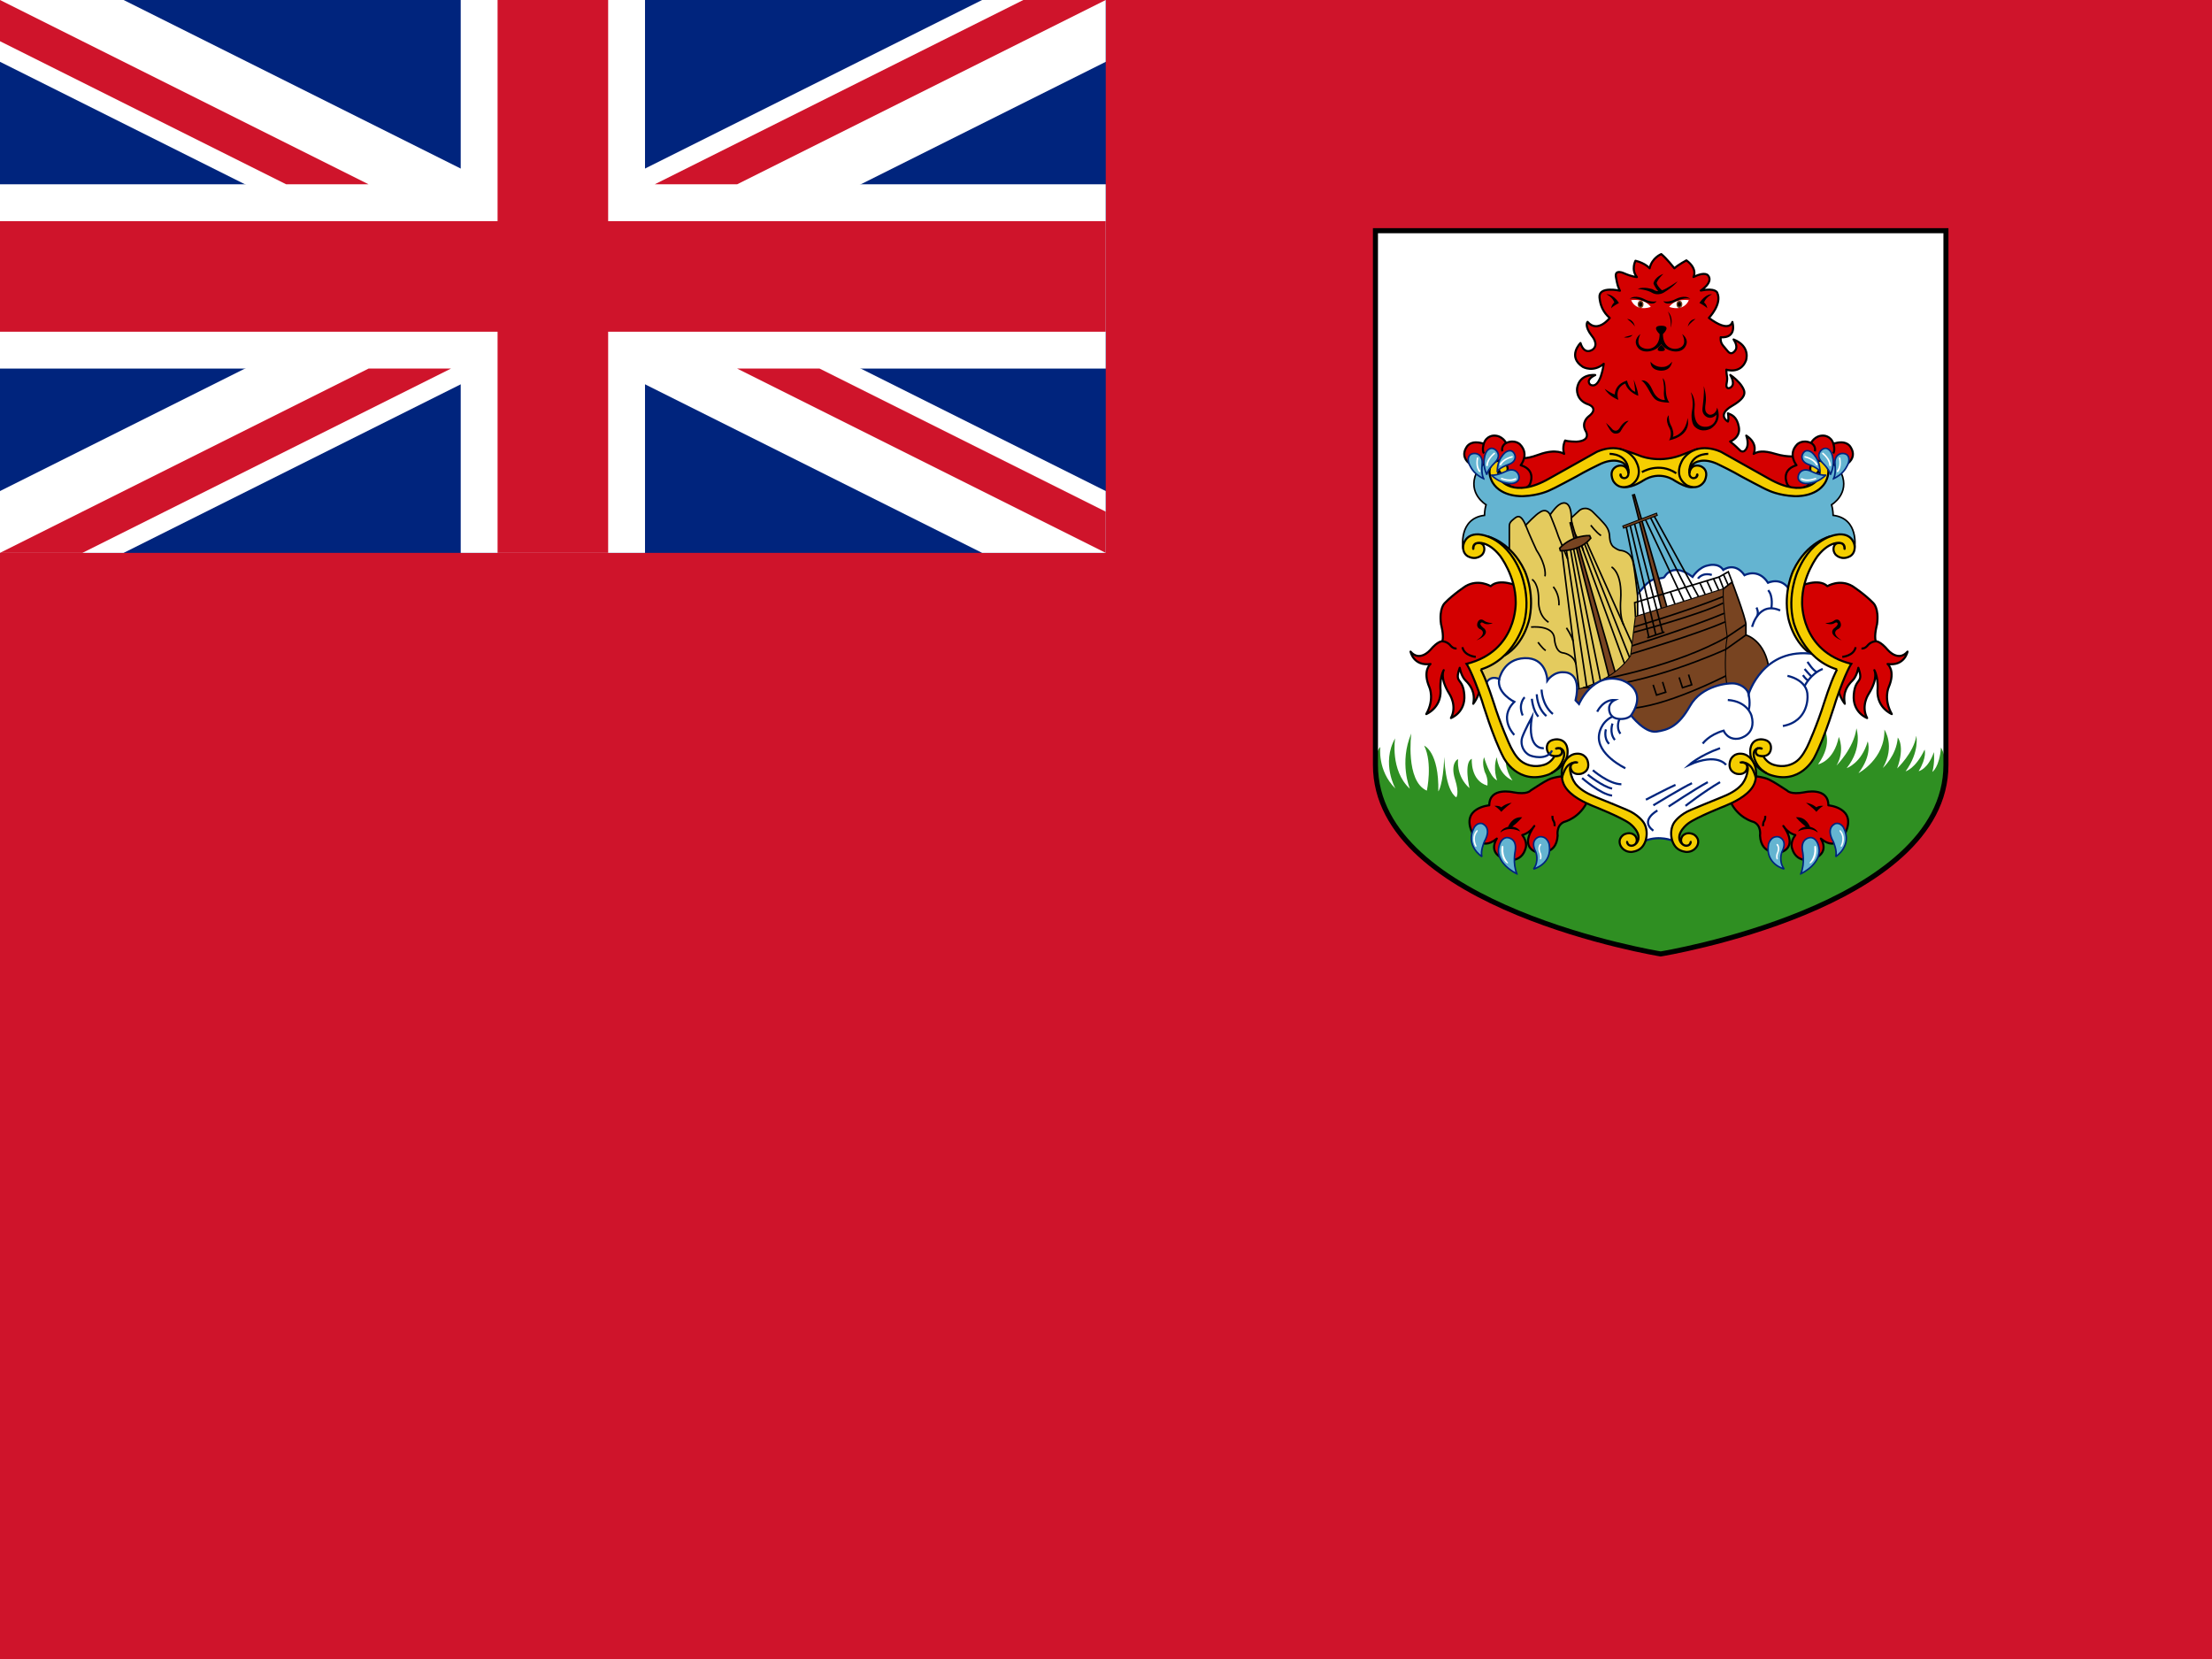 <?xml version="1.0" encoding="UTF-8" standalone="no"?>
<svg id="svg1" xmlns:rdf="http://www.w3.org/1999/02/22-rdf-syntax-ns#" xmlns="http://www.w3.org/2000/svg" enable-background="new 0 0 1000 500" xml:space="preserve" viewBox="0 0 640 480" height="480" width="640" version="1.1" y="0px" x="0px" xmlns:cc="http://creativecommons.org/ns#" xmlns:dc="http://purl.org/dc/elements/1.1/"><rect id="rect2414" height="480" width="640" y="0" x="0" fill="#cf142b"/><rect id="rect124" height="159.96" width="319.93" y="0" x="0" fill="#00247d"/><g id="g584" transform="scale(5.332)"><path id="path146" fill="#fff" d="m0 0v3.354l53.292 26.646h6.708v-3.354l-53.292-26.646h-6.708zm60 0v3.354l-53.292 26.646h-6.708v-3.354l53.292-26.646h6.708z"/><path id="path136" fill="#fff" d="m25 0v30h10v-30h-10zm-25 10v10h60v-10h-60z"/><path id="path141" fill="#cf142b" d="m0 12v6h60v-6h-60zm27-12v30h6v-30h-6z"/><path id="path150" fill="#cf142b" d="m0 30 20-10h4.472l-20 10h-4.472zm0-30 20 10h-4.472l-15.528-7.764v-2.236zm35.528 10 20-10h4.472l-20 10h-4.472zm24.472 20-20-10h4.472l15.528 7.764v2.236z"/></g><path id="path11" fill="#fff" d="m562.75 66.748v154.56c0 41.284-82.53 54.698-82.53 54.698s-82.53-13.414-82.53-54.698v-154.56h165.06z"/><path id="path13" fill="#2f8f22" d="m562.75 221.31c0 41.284-82.53 54.698-82.53 54.698s-82.53-13.414-82.53-54.698c0 0 0-3.325 1.68-5.215 0 0-0.91 6.867 4.366 12.06 0 0-4.138-7.327-0.091-14.527 0 0-1.501 9.264 4.275 14.584 0 0-3.183-7.567 0.409-16.006 0 0-1.774 13.804 4.502 16.556 0 0 1.728-7.934-0.773-13.025 0 0 4.321 1.742 4.093 13.254 0 0 1.364-1.697 1.728-9.998 0 0 0.182 9.493 3.456 11.695 0 0 1.001-0.963-0.364-5.274s0.591-5.824 0.91-5.733c0 0-0.718 4.769 3.28 8.347 0 0-1.733-7.476 0.677-8.484 0 0-0.5 6.329 4.502 7.751 0 0 0.364-1.834-0.728-3.898 0 0-0.955-2.447-0.228-4.32 0 0 1.592 5.741 3.775 6.705 0 0-1.319-3.365-0.091-6.705 0 0 0.273 4.778 4.548 6.75 0 0-2.816-3.699-1.704-7.766l27.489 1.345 14.235 0.679 42.704-3.018 7.367-6.329s2.91 4.036-1.683 10.411c0 0 4.548-0.826 6.003-7.934 0 0 1.864 3.944-0.682 8.301 0 0 5.048-5.045 5.775-10.778 0 0 1.956 5.549-2.82 11.511 0 0 4.275-1.422 6.094-7.751 0 0 1.456 3.812-2.683 9.198 0 0 7.731-4.107 7.504-12.592 0 0 3.229 4.678-0.455 11.098 0 0 3.956-3.531 4.321-8.805 0 0 2.183 2.385-0.182 8.943 0 0 4.821-4.54 5.548-9.448 0 0 1.046 4.54-3.093 10.273 0 0 2.82-0.688 5.503-6.283 0 0 0.728 2.202-1.728 6.237 0 0 2.638-0.458 4.411-5.503 0 0 0.318 3.027-0.455 5.733 0 0 2.047-1.33 2.502-7.063 0 0 1.143 1.88 1.163 4.219 0.018 2.34-0.001 0.804-0.001 0.804z"/><g stroke="#000"><path id="path15" stroke-linejoin="round" d="m520.25 131.96s-2.868 0.488-6.551-0.635c-3.683-1.122-5.173-0.666-6.316 0 0 0 1.495-2.96-2.143-5.297 0 0 1.183 2.988-0.455 4.384 0 0-0.728 0.685-1.592-0.347 0 0-1.273-1.307-2.615-2.316 0 0 3.093-1.077 2.524-4.219-0.569-3.142-2.251-3.554-3.161-3.944 0 0 0.318 1.422 0 2.385 0 0-3.365-1.88 1.205-4.54 4.57-2.66 3.729-4.219 2.91-5.572-0.818-1.353-2.569-2.843-3.434-3.371 0 0 0.91 1.422 0.75 2.637-0.159 1.215-2.229 1.995-1.819-0.137 0.41-2.133-0.023-1.766-0.069-4.036 0 0 4.07 1.376 5.662-2.591 0 0 1.569-4.104-3.57-6.146 0 0 1.25 1.674 0.637 2.935 0 0-1.091 2.064-2.388 0.39s-2.115-1.995-1.978-3.967c0 0 4.662 0.642 3.388-4.426 0 0-0.75 3.371-6.799-1.169 0 0 3.934-4.036 2.41-7.292 0 0-0.477-1.491-4.753-0.619 0 0 3.707-2.339 2.137-4.334 0 0-0.796-1.33-4.252 0.412 0 0 1.342-2.316-2.047-4.816 0 0-2.274 1.193-3.479 2.293 0 0-2.319-2.935-3.797-4.104 0 0-2.683 1.032-3.365 4.104 0 0-1.25-1.491-4.093-2.178 0 0-1.364 2.523 0.409 4.723 0 0-1.319-0.046-3.729-1.101 0 0-2.751-1.307-2.342 1.055 0.409 2.362 0.614 2.889 1.16 3.99 0 0-6.174-1.434-5.912 1.903 0.182 2.316 1.046 4.311 2.956 5.985 0 0-3.456 4.518-6.413 1.123 0 0-1.023 1.101 1.183 3.99 0 0 2.206 2.431 0.387 3.967 0 0-2.433 1.949-3.615-1.834 0 0-3.934 3.921 0.705 6.925 0 0 2.979 1.697 6.026-0.918 0 0-0.932 7.521-3.843 6.077 0 0-1.751-1.284 1.387-2.821 0 0-4.525-0.573-5.253 3.807 0 0-0.558 3.485 3.388 4.747 0 0 3.047 1.101-0.114 3.463 0 0-2.229 1.697-0.773 4.219 0 0 1.751 2.775-2.683 3.05 0 0-2.41-0.023-3.275-0.344 0 0-0.972 1.808-0.293 3.874 0 0-2.208-1.645-7.234 0.175-5.025 1.821-4.639 0.537-5.048 1.088-0.41 0.55-1.387 2.407-1.387 2.407s2.638 3.21 2.683 3.142c0.045-0.069-0.5 3.669-0.5 3.669l1.296 0.619 10.346-4.609 10.506-5.475 8.446 0.518 5.356 1.275 7.036 0.512 5.039-2.688h7.299l8.028 4 9.162 5.467 4.775 0.837 3.679-0.196v-7.421l-1.79-2.685z" stroke-width=".607" fill="#d40000"/><path id="path17" stroke-linejoin="round" d="m436.92 140.64s4.002 2.041 5.673-0.436c0 0 2.183-4.162-2.61-5.607 0 0 2.61-3.13-0.188-6.019 0 0-1.466-1.548-4.025-0.412 0 0-1.058-2.202-3.548-2.133 0 0-2.183-0.034-2.933 2.373 0 0-3.002-1.238-4.673 0.55 0 0-2.763 3.096 1.091 5.538l2.774 0.253 2.729-1.261 3.047 0.872c0.002-0.001-0.783 3.084 2.662 6.283z" stroke-width=".607" fill="#d40000"/><path id="path19" d="m526.25 133.32c4.821-0.454 6.524 3.615 6.524 3.615 2.527 5.929-2.84 9.094-2.84 9.094 0.41 1.33 0.455 3.072 0.455 3.072 7.549 0.918 6.229 9.402 6.229 9.402l-2.5-2.064c-4.366-1.697-8.868 2.018-12.097 8.255-3.229 6.237-1.683 9.173-1.137 16.556 0.546 7.383 12.552 11.787 12.552 11.787s-5.685 14.63-9.368 24.032c-3.683 9.402-11.37 5.503-13.598 3.523-2.229-1.98-2.785-0.88-3.911 0-1.126 0.88 5.048 5.695-6.185 10.235-11.233 4.54-13.189 8.026-15.053 9.173-1.864 1.147-9.641 0.367-10.414-0.596-0.773-0.963-0.318-0.963-3.229-2.752-2.91-1.788-7.822-3.348-13.189-5.962-5.367-2.614-5.23-5.962-5.184-6.65 0.045-0.688 1.864-6.283-4.421-1.834-6.285 4.448-11.633-2.118-11.633-2.118-1.228-1.614-6.458-15.63-6.458-15.63-1.409-5.228-4.184-11.328-4.184-11.328 0.137-0.046-0.273 0.642 4.366-2.018s6.716-7.086 8.322-11.465c1.606-4.38 0.045-11.878-0.546-13.392-0.591-1.513-4.048-8.452-8.327-9.906-4.28-1.454-7.15 2.156-7.15 2.156s-1.321-8.484 6.229-9.402c0 0 0.045-1.742 0.455-3.072 0 0-5.367-3.164-2.84-9.094 0 0 1.702-4.069 6.524-3.615l-1.167 2.206s-1.214 12.108 16.509 3.99c17.723-8.118 17.19-9.631 27.286-4.54l7.367-0.137s10.642-4.923 14.052-2.805c3.411 2.118 15.69 8.997 15.69 8.997s11.87 4.451 14.189-3.759l-1.319-3.95z" stroke-width=".455" fill="#64b4d1"/></g><path id="path21" d="m472.93 185.81s-0.616-3.716-1.264-6.123c0 0-1.315-3.777 0.929-6.428l2.783-3.202s1.729-2.326 3.87-2.642c0 0 2.141-0.064 2.345-0.499 0.204-0.436 2.547-4.29 8.118 0 0 0 1.774-2.843 4.502-3.325 0 0 2.948-0.894 4.373 1.307 0 0 3.312-2.512 6.155 1.531 0 0 3.934-2.212 6.799 2.187 0 0 3.889-1.896 6.276 2.146s1.91 5.694 1.91 5.694l1.772 6.421 6.278 7.751-14.598 5.503h-6.548l-13.098 3.508-23.261 1.788-6.481-7.636 9.14-7.98z" stroke="#00247d" stroke-miterlimit="10" stroke-width=".606" fill="#fff"/><g stroke="#000"><path id="path23" stroke-linejoin="round" d="m453.27 224.47s-3.479 0.207-5.253 1.101c-1.774 0.894-3.138 1.858-5.184 3.164 0 0-0.955 1.272-4.98 0.499 0 0-6.958-1.668-6.958 3.767 0 0-8.322 0.688-4.912 7.98 0 0 2.319 5.71 7.094 1.651 0 0-3.07 4.402 2.865 6.123 0 0 4.229 1.032 5.457-3.302 0 0 0.683-1.72-0.955-3.853 0 0 2.047-0.412 3.479-2.614 0 0-4.366 5.518 0.41 7.505 0 0 6.001 1.506 6.343-4.754 0 0-0.49-2.889 1.836-3.921 0 0 4.782-1.101 6.965-6.432 0.001 0.001-6.875-3.662-6.207-6.913z" stroke-width=".607" fill="#d40000"/><path id="path25" stroke-linejoin="round" d="m439.22 169.6s-5.367-2.472-7.913 0c0 0-3.548-2.196-7.276 0 0 0-3.548 2.318-6.003 4.872 0 0-1.728 1.48-1.091 6.144 0 0 0.91 3.288 0.364 4.94 0 0-1.183-0.234-3.548 2.568 0 0-3.002 3.476-5.639 0.408 0 0 0.818 4.27 5.775 3.582 0 0-2.41 1.88-0.318 6.742 0 0 1.546 3.44-0.91 7.751 0 0 4.321-1.742 4.138-6.833 0 0-0.364-3.439 0.91-5.87 0 0-1.273 2.21 1.683 6.925 0 0 2.274 3.394 0.41 6.925 0 0 4.275-1.559 3.866-6.742-0.409-5.183-3.002-3.027-1.319-7.797 0 0 0.41 2.443 1.683 3.675 1.273 1.232 2.91 3.296 2.229 6.735 0 0 2.547-3.164 1.956-6.421-0.591-3.256-1.228-4.241-1.228-4.241l8.049-4.564 4.002-7.246 0.182-11.552z" stroke-width=".607" fill="#d40000"/><path id="path27" d="m426.99 190.05s-3.32-0.229-3.866-2.798" stroke-miterlimit="10" stroke-width=".606" fill="none"/><path id="path29" d="m417.3 185.56s1.157-0.046 2.203 1.009c0 0 0.799 1.193 1.936 1.055" stroke-miterlimit="10" stroke-width=".606" fill="none"/></g><path id="path31" d="m431.9 180.28s-1.728 0-2.683-0.826c0 0-1.001-0.688-1.592 0.412 0 0-0.91 1.559 0.773 2.248 0 0 2.092 1.055-1.228 3.164 0 0 3.956-1.422 2.365-3.348 0 0-1.728-1.238-1.091-1.697 0 0 0.182-0.367 0.864 0.092 0.683 0.458 2.047 0.275 2.592-0.046z"/><polygon id="polygon33" transform="matrix(.73 0 0 .73 -68.921 -11.112)" stroke="#000" points="757.62 275.15 760.41 274.2 742.19 211.29 741.52 211.47" stroke-width="0.623" fill="#784421"/><path id="path35" d="m439.83 240.57s-3.138-1.763-5.73 0.301c0 0 0.265-1.147 2.248-1.651 0 0 1.073-3.027 4.074-2.752 0 0-1.228 1.467-2.865 2.706 0 0 1.728 0.179 2.274 1.396z"/><path id="path37" d="m428.78 247.86s-4.98-3.13-2.285-8.393c0 0 0.785-1.513 2.285-1.204 0 0 3.104 0.963 0.683 5.263-0.001 0-1.228 2.786-0.683 4.334z" stroke="#00247d" stroke-miterlimit="2.613" stroke-width=".455" fill="#64b4d1"/><path id="path39" d="m438.88 252.81s-7.094-3.233-4.912-8.737c0 0 0.674-1.858 2.248-1.72 0 0 2.736 0.137 2.188 3.783 0 0-0.82 3.578 0.476 6.673z" stroke="#00247d" stroke-miterlimit="2.613" stroke-width=".455" fill="#64b4d1"/><path id="path41" d="m437.38 232.27s-2.131 1.575-2.999 2.629c0 0-0.867-1.077-2.004-1.731 0 0 1.309-0.172 2.004 0.417 0 0 1.088-1.055 2.999-1.315z"/><path id="path43" d="m443.69 251.44s5.559-1.41 4.537-7.154c0 0-0.546-2.511-2.899-2.167 0 0-2.836 0.724-0.989 4.375 0 0 1.091 2.607-0.648 4.946z" stroke="#00247d" stroke-miterlimit="2.613" stroke-width=".455" fill="#64b4d1"/><path id="path45" d="m468.8 129.92s3.581 1.098 5.526 1.891c0 0 5.184 2.339 11.768 0 0 0 4.452-1.763 5.045-1.891l-3.409 5.193-0.171 2.683 2.133 3.13s-1.28 0.516-5.1-1.823c0 0-4.229-3.267-9.278 0 0 0-2.763 1.872-5.082 1.823l3.275-3.656-1.262-3.292-3.445-4.057z" stroke="#000" stroke-miterlimit="2.613" stroke-width=".606" fill="#f5ce00"/><path id="path47" fill="#fff" d="m445.83 244.58s0.204-0.275-0.034-0.396c0 0-0.239-0.103-0.41 0.232 0 0-0.58 0.92-0.089 2.18 0 0 0.464 0.873 0.239 1.785 0 0-0.031 0.258 0.174 0.293 0 0 0.196-0.069 0.234-0.258 0 0 0.277-0.89-0.2-1.761 0.001-0.001-0.58-1.353 0.085-2.075z"/><g stroke="#000"><path id="path49" stroke-linejoin="round" d="m522.84 140.64s-4.002 2.041-5.673-0.436c0 0-2.183-4.162 2.61-5.607 0 0-2.61-3.13 0.188-6.019 0 0 1.466-1.548 4.025-0.412 0 0 1.058-2.202 3.548-2.133 0 0 2.183-0.034 2.933 2.373 0 0 3.002-1.238 4.672 0.55 0 0 2.763 3.096-1.091 5.538l-2.774 0.253-2.729-1.261-3.047 0.872c-0.001-0.001 0.783 3.084-2.661 6.283z" stroke-width=".607" fill="#d40000"/><path id="path51" d="m491.15 137.4s-0.101 0.826-0.92 0.918c0 0-0.854 0.275-1.352-0.788 0 0-0.058-0.241-0.071-0.358-0.057-0.497-0.227-1.926 1.319-3.096 0 0 2.524-2.064 7.345 0.436 0 0 3.82 1.834 6.458 3.394 0 0 6.821 3.669 7.64 3.944 0 0 3.002 1.513 7.595 1.697 0 0 6.276 0.458 8.936-3.944 0 0 2.023-3.348 0-5.481 0 0-0.818-0.963-2.164-0.785-0.565 0.074-1.189 0.334-1.792 1.038 0 0-0.977 1.422 0.159 2.477 0 0 1.478 0.906 2.001-1.009 0 0 0.023-0.137 0.068 0.034 0.029 0.111 0.364 1.571-0.42 2.809 0 0-3.786 5.729-14.201-0.208l-13.734-7.703s-6.89-3.531-11.006 1.995c0 0-3.32 4.586 0.955 7.59 0 0 3.183 1.903 5.184-1.123 0 0 1.66-2.981-0.955-4.288 0 0-2.296-1.077-3.206 1.215-0.91 2.293 1.774 2.889 2.023 1.261 0.001-0.001 0.069-0.391 0.137-0.024z" stroke-miterlimit="2.613" stroke-width=".606" fill="#f5ce00"/><path id="path53" d="m436.7 161.04v-8.599c0-0.675 0.005-1.238 1.028-2.064 1.023-0.826 2.115-2.133 3.683 1.583 0 0 3.07-3.233 4.093-3.715 0 0 1.774-1.513 3.002 0.688 0 0 1.637-2.477 2.933-3.096 0 0 3.07-1.995 3.206 3.99l2.388-2.201s1.842-1.513 3.889 0.55c0 0 3.479 3.371 3.956 4.334 0 0 0.768 1.043 0.827 2.688 0 0-0.009 1.852 0.946 2.883 0 0 1.091 0.963 2.148 1.169 0 0 2.49 0.069 3.377 2.407 0 0 0.41-0.405 1.637 10.804v20.428l-13.78 16.442-22.102-6.329-8.8-3.646-1.978-6.467 8.527-5.503 4.639-12.52-1.501-8.805-2.118-5.021z" stroke-miterlimit="2.613" stroke-width=".455" fill="#e4cb5e"/><path id="path55" d="m497.6 171.89 1.046-1.559 2.502-1.926s3.82 10.025 4.002 12.213v3.111s5.73 1.462 6.731 10.268l-4.729 8.713-7.413-4.128-2.137-1.559v-25.132z" stroke-width=".455" fill="#784421"/></g><path id="path57" fill="#fff" d="m427.4 240.72s0.273-0.361 0.085-0.516c0 0-0.12-0.172-0.443 0.241 0 0-1.507 1.684-0.307 4.274 0 0 0.137 0.369 0.375 0.249 0 0 0.204-0.103 0.017-0.412 0.001 0-1.074-2.133 0.273-3.835z"/><g stroke="#000"><path id="path59" d="m449.75 239.03s0.227-0.78-0.318-1.605c0 0-0.364-0.596-0.228-1.376" stroke-miterlimit="10" stroke-width=".606" fill="none"/><path id="path61" d="m454.65 149.83s0.02 2.15 0.634 3.733c0.614 1.583 2.687 4.319 2.824 5.798" stroke-miterlimit="10" stroke-width=".455" fill="none"/><path id="path63" stroke-linejoin="round" d="m506.63 224.47s3.479 0.207 5.253 1.101c1.774 0.894 3.138 1.858 5.184 3.164 0 0 0.955 1.272 4.98 0.499 0 0 6.958-1.668 6.958 3.767 0 0 8.322 0.688 4.912 7.98 0 0-2.319 5.71-7.094 1.651 0 0 3.07 4.402-2.865 6.123 0 0-4.229 1.032-5.457-3.302 0 0-0.683-1.72 0.955-3.853 0 0-2.047-0.412-3.479-2.614 0 0 4.366 5.518-0.409 7.505 0 0-6.001 1.506-6.343-4.754 0 0 0.49-2.889-1.836-3.921 0 0-4.782-1.101-6.965-6.432 0 0.001 6.875-3.662 6.207-6.913z" stroke-width=".607" fill="#d40000"/></g><g stroke="#000" stroke-width=".455" stroke-miterlimit="10" fill="none"><line id="line65" y2="205.19" x2="457.58" y1="159.36" x1="451.91"/><line id="line67" y2="201.98" x2="459.58" y1="159.26" x1="453.22"/><line id="line69" y2="201.43" x2="461.74" y1="159.06" x1="454.41"/></g><g stroke="#000"><polygon id="polygon71" transform="matrix(.73 0 0 .73 -68.921 -11.112)" points="732.83 286.17 735.61 285.23 717.39 222.31 716.73 222.49" stroke-width="0.623" fill="#784421"/><line id="line73" stroke-width=".455" y2="191.31" x2="471.91" stroke-miterlimit="10" y1="157.38" x1="458.48" fill="none"/><line id="line75" stroke-width=".455" y2="193.38" x2="470.54" stroke-miterlimit="10" y1="157.93" x1="457.58" fill="none"/></g><path id="path77" fill="#fff" d="m436.31 249.56s-1.558-1.494-1.342-4.173c0 0 0.091-0.573-0.195-0.653 0 0-0.305-0.127-0.35 0.538 0 0-0.432 2.798 1.456 4.402 0 0 0.128 0.161 0.337 0.115-0.001 0 0.223-0.05 0.094-0.229z"/><g stroke="#000"><line id="line79" stroke-width=".455" y2="187.87" x2="472.93" stroke-miterlimit="10" y1="156.92" x1="459.09" fill="none"/><line id="line81" stroke-width=".455" y2="200.53" x2="463.79" stroke-miterlimit="10" y1="158.84" x1="455.3" fill="none"/><path id="path83" d="m524.77 189.73c-6.066-3.442-7.396-11.078-7.396-11.078-1.466-7.602 1.501-13.621 1.501-13.621 3.923-8.289 10.644-9.832 10.644-9.832s-6.585 4.569-8.427 10.726c0 0-1.433 5.194-0.614 10.319 0.818 5.125 0.512 3.818 1.774 7.773l2.518 5.713z" stroke-miterlimit="2.613" stroke-width=".606" fill="#f5ce00"/><path id="path85" d="m498.65 170.33-25.488 8.048-1.39 11.354c-6.048 8.762-18.339 10.316-18.339 10.316l9.562 10.181 18.373 3.853 9.641-7.429 8.732-8.072c-0.91-4.311-0.409-10.708-0.409-10.708 0-1.077 0.409-3.6 0.409-3.6s-1.501-10.365-1.091-13.942z" stroke-width=".278" fill="#784421"/></g><g stroke="#000" fill="none"><path id="path87" d="m472.12 186.88s16.787-5.242 26.797-9.451" stroke-miterlimit="10" stroke-width=".455"/><path id="path89" d="m464.06 196.45s20.942-3.783 35.677-12.176l5.412-3.656" stroke-miterlimit="10" stroke-width=".455"/><path id="path91" d="m488.82 137.27" stroke-miterlimit="2.613" stroke-width=".152"/><path id="path93" d="m505.15 183.73-5.821 4.145s-23.421 10.8-41.254 11.089" stroke-miterlimit="10" stroke-width=".455"/><path id="path95" d="m499.33 195.55s-18.004 9.271-28.328 9.409" stroke-miterlimit="10" stroke-width=".455"/></g><path id="path97" stroke-linejoin="round" d="m520.8 169.6s5.367-2.472 7.913 0c0 0 3.548-2.196 7.276 0 0 0 3.548 2.318 6.003 4.872 0 0 1.728 1.48 1.091 6.144 0 0-0.91 3.288-0.364 4.94 0 0 1.183-0.234 3.548 2.568 0 0 3.002 3.476 5.639 0.408 0 0-0.818 4.27-5.775 3.582 0 0 2.41 1.88 0.318 6.742 0 0-1.546 3.44 0.91 7.751 0 0-4.321-1.742-4.138-6.833 0 0 0.364-3.439-0.91-5.87 0 0 1.273 2.21-1.683 6.925 0 0-2.274 3.394-0.409 6.925 0 0-4.275-1.559-3.866-6.742 0.409-5.183 3.002-3.027 1.319-7.797 0 0-0.41 2.442-1.683 3.675-1.273 1.232-2.91 3.296-2.229 6.735 0 0-2.547-3.164-1.956-6.421 0.591-3.256 1.228-4.241 1.228-4.241l-8.049-4.564-4.002-7.246-0.182-11.552z" stroke="#000" stroke-width=".607" fill="#d40000"/><path id="path99" d="m429.62 198.61s0.75-3.555 4.162-2.156c0 0 1.16-5.824 7.367-6.03 6.207-0.207 6.548 6.053 6.548 6.467 0 0 1.823-2.688 4.868-2.376 0 0 5.249-0.309 3.294 8.119l0.993 1.057s4.01-9.414 12.265-6.938c0 0 8.049 2.453 2.797 10.25 0 0 3.972 5.159 7.341 4.678 3.369-0.482 6.37-1.513 9.713-7.429s11.119-6.811 13.098-6.467c1.978 0.344 3.541 1.629 3.864 3.027 0 0 4.118-13.743 18.92-11.584l5.934 2.985 2.251 1.032-3.356 9.47-8.175 18.478-6.206 1.908-6.481-3.715-2.251 1.207-0.184 5.535-8.548 6.153-5.934 2.446-6.548 4.472-1.523 3.997s-3.617-1.523-7.699 0l-1.351-3.309-3.82-3.646-14.84-7-2.681-8.647-2.709-1.207-3.032 3.473-4.434 0.517-6.617-4.472-7.027-20.294z" stroke="#00247d" stroke-miterlimit="10" stroke-width=".606" fill="#fff"/><g stroke="#000" stroke-miterlimit="2.613"><g stroke-width=".606"><path id="path101" d="m494.24 131.33s-5.664-0.252-5.459 5.619" fill="none"/><path id="path103" d="m531.5 193.69c-9.857-3.027-12.552-13.621-12.552-13.621-2.013-7.946 1.228-14.893 1.228-14.893 4.502-10.573 12.12-10.571 12.12-10.571 3.82-0.103 4.278 3.164 4.278 3.164 0.361 2.316-1.265 3.153-1.265 3.153-2.615 1.422-4.264-0.504-4.264-0.504-1.091-1.422-0.25-2.683-0.25-2.683 0.671-0.94 1.956-0.528 1.956-0.528 1.018 0.315 0.91 1.588 0.91 1.588 0.006 0.034 0.029 0.034 0.029 0.034 0.045-0.012 0.029-0.029 0.029-0.029s0.227-1.559-1.296-1.72c0 0-2.967-0.642-6.446 3.692 0 0-4.581 5.848-4.57 13.414 0 0-0.58 14.206 14.223 17.886 0 0-1.603 2.304-4.434 10.628 0 0-3.206 10.698-6.267 16.481 0 0-4.069 8.25-13.141 4.879 0 0-5.402-2.373-5.389-6.294 0 0-0.375-3.578 2.865-3.853 0 0 3.172-0.241 3.138 2.477 0 0 0.085 2.941-3.377 2.27 0 0-1.211-0.258-0.989-1.445 0 0 0.193-1.067 1.654-0.602 0 0 0.045 0.006 0.051-0.018 0 0 0.017-0.026-0.034-0.04 0 0-0.565-0.253-1.162-0.044 0 0-0.535 0.178-0.577 1.012 0 0-0.034 0.671 0.682 1.049 0 0 0.87 0.309 1.552 0.241 0 0 0.918 1.852 2.994 2.48 2.89 0.874 5.27 0.032 6.727-1.13 1.585-1.264 2.61-3.474 2.916-4.016 0.307-0.542 2.967-6.501 4.968-12.91 0 0 1.751-5.527 3.149-8.416l0.546-1.134z" fill="#f5ce00"/><path id="path105" d="m503.68 220.62s1.842-0.25 1.842 1.393c0 0-0.112 2.399-3.036 1.875 0 0-2.882-0.631-1.859-3.853 0 0 0.683-2.27 3.411-1.943 0 0 2.643 0.12 3.803 3.732 0 0 0.887 3.045-0.631 5.658-1.694 2.917-5.981 4.833-8.049 5.681 0 0-8.289 3.256-10.761 5.119 0 0-3.791 2.815-2.115 5.434 0 0 0.648 0.998 1.621 0.998 0 0 1.109 0.052 1.296-1.083 0 0 0.006-0.023-0.012-0.052 0 0-0.017 0-0.023 0.029 0 0-0.08 0.693-0.682 0.952 0 0-0.807 0.407-1.654-0.31 0 0-0.898-0.86-0.147-2.196 0 0 0.983-1.645 3.275-0.671 0 0 2.018 0.998 1.188 3.142 0 0-0.739 1.973-3.172 1.968 0 0-1.832-0.061-3.004-1.289-1.829-1.917-1.928-5.651-0.316-7.581 0 0 1.523-2.053 4.582-3.302 1.772-0.724 5.116-2.178 8.595-3.542 2.445-0.959 4.685-2.107 6.14-3.829 0 0 1.296-1.445 1.672-3.921 0 0 0.358-1.858-0.773-2.264 0 0-0.574-0.258-1.205-0.172 0 0-0.017 0.001-0.021 0.012-0.001 0.001-0.027 0.029 0.036 0.018z" fill="#f5ce00"/><path id="path107" d="m503.83 220.61s2.035-0.367 3.308 2.053c0 0 0.75 1.559 0.872 2.461" fill="none"/><path id="path109" d="m508.68 216.47s-2.038 0.353-0.988 3.237c0.989 2.718 2.826 3.609 3.372 3.987" fill="none"/><path id="path111" d="m468.8 137.4s0.101 0.826 0.92 0.918c0 0 0.854 0.275 1.352-0.788 0 0 0.058-0.241 0.071-0.358 0.057-0.497 0.227-1.926-1.319-3.096 0 0-2.524-2.064-7.345 0.436 0 0-3.82 1.834-6.458 3.394 0 0-6.821 3.669-7.64 3.944 0 0-3.002 1.513-7.595 1.697 0 0-6.276 0.458-8.936-3.944 0 0-2.023-3.348 0-5.481 0 0 0.818-0.963 2.164-0.785 0.565 0.074 1.189 0.334 1.792 1.038 0 0 0.977 1.422-0.159 2.477 0 0-1.478 0.906-2.001-1.009 0 0-0.023-0.137-0.069 0.034-0.029 0.111-0.364 1.571 0.42 2.809 0 0 3.786 5.729 14.201-0.208l13.734-7.703s6.89-3.531 11.006 1.995c0 0 3.32 4.586-0.955 7.59 0 0-3.183 1.903-5.184-1.123 0 0-1.66-2.981 0.955-4.288 0 0 2.296-1.077 3.206 1.215 0.91 2.293-1.774 2.889-2.023 1.261 0-0.001-0.069-0.391-0.137-0.024z" fill="#f5ce00"/><path id="path113" d="m435.18 189.73c6.066-3.442 7.396-11.078 7.396-11.078 1.466-7.602-1.501-13.621-1.501-13.621-3.923-8.289-10.644-9.832-10.644-9.832s6.585 4.569 8.427 10.726c0 0 1.433 5.194 0.614 10.319-0.818 5.125-0.512 3.818-1.774 7.773l-2.518 5.713z" fill="#f5ce00"/></g><path id="path115" d="m470.04 137.27" stroke-width=".152" fill="none"/><g stroke-width=".606"><path id="path117" d="m465.71 131.33s5.664-0.252 5.459 5.619" fill="none"/><path id="path119" d="m428.45 193.69c9.857-3.027 12.552-13.621 12.552-13.621 2.013-7.946-1.228-14.893-1.228-14.893-4.502-10.573-12.12-10.571-12.12-10.571-3.82-0.103-4.278 3.164-4.278 3.164-0.361 2.316 1.265 3.153 1.265 3.153 2.615 1.422 4.264-0.504 4.264-0.504 1.091-1.422 0.25-2.683 0.25-2.683-0.671-0.94-1.956-0.528-1.956-0.528-1.018 0.315-0.91 1.588-0.91 1.588-0.006 0.034-0.029 0.034-0.029 0.034-0.045-0.012-0.029-0.029-0.029-0.029s-0.228-1.559 1.296-1.72c0 0 2.967-0.642 6.446 3.692 0 0 4.581 5.848 4.57 13.414 0 0 0.58 14.206-14.223 17.886 0 0 1.603 2.304 4.434 10.628 0 0 3.206 10.698 6.267 16.481 0 0 4.069 8.25 13.141 4.879 0 0 5.402-2.373 5.389-6.294 0 0 0.375-3.578-2.865-3.853 0 0-3.172-0.241-3.138 2.477 0 0-0.085 2.941 3.377 2.27 0 0 1.211-0.258 0.989-1.445 0 0-0.193-1.067-1.654-0.602 0 0-0.045 0.006-0.051-0.018 0 0-0.017-0.026 0.034-0.04 0 0 0.565-0.253 1.162-0.044 0 0 0.535 0.178 0.577 1.012 0 0 0.034 0.671-0.683 1.049 0 0-0.87 0.309-1.552 0.241 0 0-0.918 1.852-2.994 2.48-2.89 0.874-5.27 0.032-6.727-1.13-1.585-1.264-2.61-3.474-2.916-4.016-0.307-0.542-2.967-6.501-4.968-12.91 0 0-1.751-5.527-3.149-8.416l-0.546-1.134z" fill="#f5ce00"/><path id="path121" d="m456.27 220.62s-1.842-0.25-1.842 1.393c0 0 0.112 2.399 3.036 1.875 0 0 2.882-0.631 1.859-3.853 0 0-0.682-2.27-3.411-1.943 0 0-2.643 0.12-3.803 3.732 0 0-0.887 3.045 0.631 5.658 1.694 2.917 5.981 4.833 8.049 5.681 0 0 8.289 3.256 10.761 5.119 0 0 3.791 2.815 2.115 5.434 0 0-0.648 0.998-1.621 0.998 0 0-1.109 0.052-1.296-1.083 0 0-0.006-0.023 0.012-0.052 0 0 0.017 0 0.023 0.029 0 0 0.08 0.693 0.683 0.952 0 0 0.807 0.407 1.654-0.31 0 0 0.898-0.86 0.147-2.196 0 0-0.983-1.645-3.275-0.671 0 0-2.018 0.998-1.188 3.142 0 0 0.739 1.973 3.172 1.968 0 0 1.832-0.061 3.004-1.289 1.829-1.917 1.928-5.651 0.316-7.581 0 0-1.523-2.053-4.582-3.302-1.772-0.724-5.116-2.178-8.595-3.542-2.445-0.959-4.685-2.107-6.14-3.829 0 0-1.296-1.445-1.672-3.921 0 0-0.358-1.858 0.773-2.264 0 0 0.574-0.258 1.205-0.172 0 0 0.017 0.001 0.021 0.012 0.001 0 0.027 0.029-0.036 0.018z" fill="#f5ce00"/></g></g><g stroke="#000" fill="none"><g stroke-miterlimit="2.613"><g stroke-width=".606"><path id="path123" d="m456.11 220.61s-2.035-0.367-3.308 2.053c0 0-0.75 1.559-0.872 2.461"/><path id="path125" d="m451.27 216.47s2.038 0.353 0.988 3.237c-0.989 2.718-2.826 3.609-3.372 3.987"/><path id="path127" d="m475.05 136.61s4.927-3.086 9.96 0.331"/></g><path id="path129" d="m447.01 166.75s0.683-2.752-2.456-7.567c0 0-2.047-4.402-3.138-7.223" stroke-width=".455"/><path id="path131" d="m448.51 148.94s1.777 4.328 2.388 6.266c0 0 2.204 5.429 2.671 6.529" stroke-width=".455"/></g><g stroke-width=".455" stroke-miterlimit="10"><path id="path133" d="m449.4 169.78s1.853 1.995 1.642 5.366"/><path id="path135" d="m443.26 167.65s2.047 0.986 1.912 6.421c0 0-0.206 3.967 2.864 5.962"/><path id="path137" d="m442.98 181.43s6.405-0.699 6.758 3.245c0 0 0.137 3.783 2.319 4.197 0 0 3.269 0.309 3.918 3.337"/><path id="path139" d="m445 185.81s1.126 1.685 2.217 2.407"/><path id="path142" d="m453.22 181.65s1.627 2.465 1.934 3.91"/><path id="path144" d="m460.27 151.96s1.501 2.041 2.956 3.004"/><path id="path147" d="m466.27 164.05s3.183 1.559 2.638 9.585c0 0-0.409 4.707 0.91 7.276"/></g></g><g stroke="#000"><path id="path149" d="m451.27 158.6 0.204 0.757s5.707 0.241 8.789-3.646l-0.33-0.745s-4.98-0.253-8.663 3.634z" stroke-width=".455" fill="#784421"/><path id="path151" d="m471.83 189.22s19.739-5.885 27.347-9.316" stroke-miterlimit="10" stroke-width=".455" fill="none"/><polygon id="polygon153" transform="matrix(.73 0 0 .73 -68.921 -11.112)" points="737.9 224.57 737.59 223.69 750.97 218.6 751.28 219.49" stroke-width=".38" fill="#784421"/></g><g stroke-miterlimit="10" fill="none"><g stroke="#000"><g stroke-width=".455"><line id="line155" y2="184.27" x2="477.02" y1="152.5" x1="470.54"/><line id="line157" y2="183.7" x2="479.09" y1="152.08" x1="471.67"/><line id="line159" y2="182.99" x2="481.05" y1="151.6" x1="472.93"/><line id="line161" y2="173.95" x2="487.18" y1="150.39" x1="476.11"/><line id="line163" y2="173.26" x2="489.38" y1="149.83" x1="477.58"/><line id="line165" y2="172.61" x2="491.43" y1="149.42" x1="478.66"/><line id="line167" y2="182.87" x2="481.6" y1="184.52" x1="476.59"/><path id="path169" d="m472.79 181.38s14.682-4.288 25.794-8.77"/><path id="path171" d="m472.6 182.99s18.608-4.924 25.991-8.516"/></g><g stroke-width="0.623"><polyline id="polyline173" transform="matrix(.73 0 0 .73 -68.921 -11.112)" points="749.63 286.64 750.97 290.72 754.62 289.56 753.37 285.51"/><polyline id="polyline175" transform="matrix(.73 0 0 .73 -68.921 -11.112)" points="759.93 283.71 761.26 287.79 764.91 286.62 763.66 282.58"/><polyline id="polyline177" transform="matrix(.73 0 0 .73 -68.921 -11.112)" points="742.62 259.59 742.31 254.07 775.74 243.92 777.54 248.57"/></g><g stroke-width=".455"><line id="line179" y2="174.76" x2="484.61" y1="171.2" x1="483.28"/><line id="line181" y2="172" x2="493.36" y1="168.61" x1="491.81"/><line id="line183" y2="171.2" x2="495.28" y1="168" x1="493.83"/><line id="line185" y2="170.76" x2="497.29" y1="167.41" x1="495.76"/></g><polyline id="polyline187" transform="matrix(.73 0 0 .73 -68.921 -11.112)" points="775.74 243.92 779.41 241.84 780.97 245.93" stroke-width="0.623"/><line id="line189" stroke-width=".455" y2="169.28" x2="500.02" y1="166.19" x1="498.65"/></g><g stroke="#00247d" stroke-width=".606"><path id="path191" d="m438.14 212.64s-4.775-4.836 0-9.573c0 0-5.184-2.535-4.366-6.617"/><path id="path193" d="m446.67 216.47s-4.945 0.674-3.479-8.957c0 0-2.047 3.818-2.752 5.78-0.528 1.469-0.179 3.84 1.915 5.121 0.837 0.512 5.271 1.667 6.703-1.27"/><path id="path195" d="m441.14 201.74s-2.013 1.858-0.58 5.263"/><path id="path197" d="m443.22 202.18s0.239 3.302 1.876 5.159"/><path id="path199" d="m444.64 200.88s-0.015 3.887 2.781 6.294"/><path id="path201" d="m446.03 199.53s0.026 4.368 3.267 7.051"/><path id="path203" d="m462.12 205.93s1.637-3.578 5.082-3.405c0 0-1.672 0.757-1.637 2.431 0 0-0.204 2.763 2.763 3.038 0 0 2.388 0.309 3.581-0.998"/><path id="path205" d="m470.27 222.27s-8.493-3.99-7.606-9.734c0 0 0.341-3.508 3.771-5.159"/><path id="path207" d="m464.64 211.02s-0.75 2.477 0.921 4.197"/><path id="path209" d="m466.55 209.34s-1.023 2.718 0.683 4.747"/><path id="path211" d="m468.6 208.02s-1.226 2.248 0.24 4.277"/><path id="path213" d="m460.86 222.85s4.639 4.025 8.254 4.059"/><path id="path215" d="m459.39 224.13s4.335 3.508 7.045 4.024"/><path id="path217" d="m457.75 225.12s5.359 4.716 8.682 5.06"/><path id="path219" d="m479.55 234.51s-5.267 2.838-1.184 5.839"/><path id="path221" d="m476.21 231.38s5.969-3.13 8.561-4.299"/><path id="path223" d="m478.36 233s8.63-5.263 11.187-6.397"/><path id="path225" d="m482.79 233.35s7.367-4.918 11.324-7.051"/><path id="path227" d="m487.67 233.17s5.082-3.99 9.994-6.879"/><path id="path229" d="m499.4 221.31s-2.49-3.646-10.676 0c0 0 3.002-2.724 8.936-4.836"/><path id="path231" d="m505.92 200.81s0.671 2.958-0.045 4.747"/><path id="path233" d="m492.65 215.15s1.705-2.511 6.037-3.749c0 0 1.168 2.924 4.537 2.27 0 0 5.082-0.998 3.548-6.57 0 0-1.057-4.162-6.862-4.575"/><path id="path235" d="m517.17 195.55s5.901 1.062 5.799 5.878c0 0 0.477 7.223-7.129 8.633"/><path id="path237" d="m522.13 198.51s1.621-3.521 5.237-4.966"/><path id="path239" d="m522.97 191.49s1.612 2.584 2.713 2.96"/><path id="path241" d="m522.13 193.55s1.519 1.856 2.031 2.167"/><path id="path243" d="m521.64 195.34s0.8 1.182 1.509 1.554"/><path id="path245" d="m491.28 167.41s1.148-1.864 4.002-1.072"/><path id="path247" d="m506.94 181.38s1.808-7.542 8.118-4.756"/><path id="path249" d="m512.5 176.01s0.648-3.477-0.921-5.248"/><path id="path251" d="m508.2 175.77s0.804 1.438 0.116 2.613"/></g></g><path id="path253" d="m521.03 252.81s7.094-3.233 4.912-8.737c0 0-0.674-1.858-2.248-1.72 0 0-2.736 0.137-2.188 3.783 0 0.001 0.82 3.578-0.476 6.673z" stroke="#00247d" stroke-miterlimit="2.613" stroke-width=".455" fill="#64b4d1"/><path id="path255" fill="#fff" d="m523.59 249.56s1.559-1.494 1.342-4.173c0 0-0.091-0.573 0.195-0.653 0 0 0.305-0.128 0.35 0.537 0 0 0.432 2.798-1.456 4.402 0 0-0.128 0.161-0.337 0.115 0.001 0.001-0.223-0.049-0.094-0.228z"/><path id="path257" d="m531.12 247.86s4.98-3.13 2.285-8.393c0 0-0.785-1.513-2.285-1.204 0 0-3.104 0.963-0.683 5.263 0 0 1.228 2.786 0.683 4.334z" stroke="#00247d" stroke-miterlimit="2.613" stroke-width=".455" fill="#64b4d1"/><path id="path259" fill="#fff" d="m532.37 240.72s-0.273-0.361-0.085-0.516c0 0 0.12-0.172 0.443 0.241 0 0 1.507 1.684 0.307 4.274 0 0-0.137 0.369-0.375 0.249 0 0-0.204-0.103-0.017-0.412 0 0 1.075-2.132-0.273-3.835z"/><path id="path261" d="m516.22 251.44s-5.559-1.41-4.537-7.154c0 0 0.546-2.511 2.899-2.167 0 0 2.836 0.724 0.989 4.375 0 0-1.091 2.607 0.648 4.946z" stroke="#00247d" stroke-miterlimit="2.613" stroke-width=".455" fill="#64b4d1"/><path id="path263" fill="#fff" d="m514.07 244.58s-0.204-0.275 0.034-0.396c0 0 0.239-0.103 0.409 0.232 0 0 0.58 0.92 0.089 2.18 0 0-0.464 0.873-0.239 1.785 0 0 0.031 0.258-0.174 0.293 0 0-0.196-0.069-0.234-0.258 0 0-0.277-0.89 0.2-1.761 0-0.001 0.58-1.353-0.085-2.075z"/><path id="path265" d="m520.21 240.57s3.138-1.763 5.73 0.301c0 0-0.265-1.147-2.248-1.651 0 0-1.072-3.027-4.074-2.752 0 0 1.228 1.467 2.865 2.706 0 0-1.728 0.179-2.274 1.396z"/><path id="path267" d="m522.53 232.27s2.131 1.575 2.999 2.629c0 0 0.867-1.077 2.004-1.731 0 0-1.309-0.172-2.004 0.417 0 0-1.089-1.055-2.999-1.315z"/><g stroke="#000" stroke-width=".606" stroke-miterlimit="10" fill="none"><path id="path269" d="m510.16 239.03s-0.228-0.78 0.318-1.605c0 0 0.364-0.596 0.228-1.376"/><path id="path271" d="m533.03 190.05s3.32-0.229 3.866-2.798"/><path id="path273" d="m542.72 185.56s-1.157-0.046-2.203 1.009c0 0-0.799 1.193-1.936 1.055"/></g><path id="path275" d="m528.12 180.28s1.728 0 2.683-0.826c0 0 1.001-0.688 1.592 0.412 0 0 0.91 1.559-0.773 2.248 0 0-2.092 1.055 1.228 3.164 0 0-3.956-1.422-2.365-3.348 0 0 1.728-1.238 1.091-1.697 0 0-0.182-0.367-0.864 0.092-0.683 0.458-2.047 0.275-2.592-0.046z"/><path id="path277" d="m530.47 138.52s0.78-1.062 0.461-4.249 2.448-3.553 3.513-2.637c0 0 1.1 0.953 0.088 2.974-0.584 1.167-1.516 2.677-4.062 3.913z" stroke="#00247d" stroke-miterlimit="2.613" stroke-width=".455" fill="#64b4d1"/><path id="path279" fill="#fff" d="m531.51 136.14s1.037-1.115 0.542-3.537c0 0-0.004-0.239 0.134-0.255 0 0 0.252-0.064 0.294 0.175 0 0 0.557 2.581-0.614 3.983 0 0-0.214 0.207-0.357 0 0.001-0.001-0.157-0.149 0.001-0.367z"/><path id="path281" d="m529.59 137.36s-0.082-1.285-2.302-3.468-0.395-4.195 0.965-4.178c0 0 1.409 0.022 1.916 2.169 0.293 1.24 0.541 2.955-0.579 5.478z" stroke="#00247d" stroke-miterlimit="2.613" stroke-width=".455" fill="#64b4d1"/><path id="path283" fill="#fff" d="m529.24 134.57s0.039-1.574-1.971-3.216c0 0-0.164-0.191-0.07-0.293 0 0 0.149-0.214 0.343-0.048 0 0 2.165 1.732 2.218 3.624 0 0-0.024 0.306-0.272 0.231-0.001-0.001-0.221-0.019-0.247-0.298z"/><path id="path285" d="m526.57 136.39s-0.58-1.047-3.323-2.02c-2.742-0.973-2.002-3.369-0.847-3.881 0 0 1.198-0.527 2.48 1.078 0.741 0.928 1.632 2.272 1.691 4.823z" stroke="#00247d" stroke-miterlimit="2.613" stroke-width=".455" fill="#64b4d1"/><path id="path287" fill="#fff" d="m525.37 134.47s-0.623-1.443-3.134-2.075c0 0-0.228-0.104-0.186-0.236 0 0 0.045-0.258 0.291-0.19 0 0 2.688 0.647 3.529 2.34 0 0 0.107 0.288-0.15 0.325 0 0.001-0.207 0.079-0.348-0.164z"/><path id="path289" d="m528.29 137.44s-1.279 0.359-4.215-1.058-4.223 1.049-3.708 2.368c0 0 0.538 1.365 2.811 1.126 1.312-0.139 3.07-0.482 5.113-2.436z" stroke="#00247d" stroke-miterlimit="2.613" stroke-width=".455" fill="#64b4d1"/><path id="path291" fill="#fff" d="m521.46 138.38s1.331 0.821 3.748-0.113c0 0 0.246-0.047 0.286 0.085 0 0 0.109 0.237-0.13 0.323 0 0-2.57 1.025-4.221 0.125 0 0-0.251-0.174-0.062-0.353 0.001 0 0.127-0.184 0.38-0.067z"/><path id="path293" d="m523.99 128.16s1.466 0.711 1.126 2.431" stroke="#000" stroke-miterlimit="2.613" stroke-width=".606" fill="none"/><path id="path295" d="m530.47 128.4s0.574 1.816-0.06 2.794" stroke="#000" stroke-miterlimit="10" stroke-width=".606" fill="none"/><path id="path297" d="m429.29 138.52s-0.78-1.062-0.461-4.249-2.448-3.553-3.513-2.637c0 0-1.1 0.953-0.088 2.974 0.584 1.167 1.515 2.677 4.062 3.913z" stroke="#00247d" stroke-miterlimit="2.613" stroke-width=".455" fill="#64b4d1"/><path id="path299" fill="#fff" d="m428.25 136.14s-1.037-1.115-0.542-3.537c0 0 0.004-0.239-0.134-0.255 0 0-0.252-0.064-0.294 0.175 0 0-0.557 2.581 0.614 3.983 0 0 0.214 0.207 0.357 0-0.001-0.001 0.158-0.149-0.001-0.367z"/><path id="path301" d="m430.18 137.36s0.082-1.285 2.302-3.468c2.22-2.183 0.395-4.195-0.965-4.178 0 0-1.409 0.022-1.916 2.169-0.293 1.24-0.541 2.955 0.579 5.478z" stroke="#00247d" stroke-miterlimit="2.613" stroke-width=".455" fill="#64b4d1"/><path id="path303" fill="#fff" d="m430.52 134.57s-0.039-1.574 1.971-3.216c0 0 0.164-0.191 0.07-0.293 0 0-0.149-0.214-0.343-0.048 0 0-2.165 1.732-2.218 3.624 0 0 0.024 0.306 0.272 0.231 0-0.001 0.22-0.019 0.247-0.298z"/><path id="path305" d="m433.19 136.39s0.58-1.047 3.323-2.02c2.742-0.973 2.002-3.369 0.847-3.881 0 0-1.198-0.527-2.48 1.078-0.741 0.928-1.632 2.272-1.691 4.823z" stroke="#00247d" stroke-miterlimit="2.613" stroke-width=".455" fill="#64b4d1"/><path id="path307" fill="#fff" d="m434.39 134.47s0.623-1.443 3.134-2.075c0 0 0.228-0.104 0.186-0.236 0 0-0.045-0.258-0.291-0.19 0 0-2.688 0.647-3.529 2.34 0 0-0.107 0.288 0.15 0.325 0 0.001 0.207 0.079 0.348-0.164z"/><path id="path309" d="m431.47 137.44s1.279 0.359 4.215-1.058 4.223 1.049 3.708 2.368c0 0-0.538 1.365-2.811 1.126-1.312-0.139-3.07-0.482-5.113-2.436z" stroke="#00247d" stroke-miterlimit="2.613" stroke-width=".455" fill="#64b4d1"/><path id="path311" fill="#fff" d="m438.3 138.38s-1.331 0.821-3.748-0.113c0 0-0.246-0.047-0.286 0.085 0 0-0.11 0.237 0.13 0.323 0 0 2.57 1.025 4.221 0.125 0 0 0.251-0.174 0.062-0.353-0.001 0-0.126-0.184-0.38-0.067z"/><path id="path313" d="m435.77 128.16s-1.466 0.711-1.126 2.431" stroke="#000" stroke-miterlimit="2.613" stroke-width=".606" fill="none"/><path id="path315" d="m429.29 128.4s-0.574 1.816 0.06 2.794" stroke="#000" stroke-miterlimit="10" stroke-width=".606" fill="none"/><path id="path317" d="m492.95 111.72s0.929 2.653 0.528 5.056c-0.358 2.15 0.131 2.705 0.907 3.131 0.672 0.368 2.23-0.276 2.418-1.961 0 0 1.842 3.594-1.74 6.019 0 0-2.575 1.583-4.758-0.533-0.769-0.745-1.109-2.803-0.734-4.713 0 0 0.564-2.588-0.375-5.245 0 0 1.466 1.565 1.091 4.686 0 0-0.75 5.599 3.394 5.324 0 0 2.865-0.034 2.95-3.508 0 0-1.075 1.238-2.405 0.826-0.942-0.292-1.808-1.204-1.654-2.641 0.161-1.507 0.58-4.135 0.376-6.44z"/><path id="path319" d="m488.26 120.92s-0.228 4.426-4.275 5.503c0 0 0.569-0.802-0.341-3.004 0 0-0.887-1.284-0.818-3.279 0 0-1.288 1.008 0.182 3.669 0.887 1.605 0.114 3.531-0.159 3.6-0.274 0.069 6.685-0.918 5.411-6.489z"/><path id="path321" d="m483.01 116.51s-0.977-1.101-1.046-3.646c-0.068-2.545-0.546-3.164-0.887-3.463 0 0 0.5 2.202 0.364 3.554s0.091 2.133 0.273 2.775c0 0-2.206 0.344-3.593-2.866-1.326-3.069-2.661-2.821-3.32-2.798 0 0 0.769 0.085 2.319 2.889 1.549 2.802 1.979 3.372 5.89 3.556z"/><path id="path323" d="m472.68 109.86s1.274 3.05 1.319 4.655c0 0-2.956-0.986-3.752-3.554 0 0-3.161 1.077-2.001 4.723 0 0-2.729-0.963-3.956-3.188 0 0 1.523 1.147 2.933 1.651 0 0-0.159-2.935 3.524-4.036 0 0 0.548 2.629 2.388 3.256 0 0.001-0.137-1.65-0.455-3.508z"/><path id="path325" d="m477.55 104.63s1.023 1.491 3.115 1.559c1 0.033 2.076-0.193 3.115-1.559 0 0-0.137 2.591-3.115 2.614 0 0-3.115 0.115-3.115-2.614z"/><path id="path327" d="m464.66 122.35s1.552 1.41 1.876 1.875c0 0 1.091 1.067 2.029-0.312 0 0 1.195-2.205 2.661-2.147 0 0-1.04 0.723-2.21 2.807 0 0-0.315 0.769-1.185 0.856-0.407 0.04-0.921 0.172-1.699-0.64 0 0-0.672-0.821-1.473-2.438z"/><path id="path329" d="m480.66 94.246c-3.115-0.001-0.489 2.407-0.489 2.407 0.068 3.818-2.996 4.993-5.082 3.887-2.086-1.107-0.455-3.887-0.455-3.887s-2.353 1.548-0.853 3.783c1.501 2.236 5.434 1.238 6.878-0.826 1.444 2.064 5.378 3.061 6.878 0.826s-0.853-3.783-0.853-3.783 1.631 2.78-0.455 3.887c-2.086 1.106-5.151-0.069-5.082-3.887-0.001 0.001 2.626-2.409-0.489-2.407z"/><path id="path331" d="m482.55 90.119s1.091 1.858 0.853 4.678c0 0 0.989-2.821-0.853-4.678z"/><path id="path333" d="m473 94.487s-0.239-2.029-2.217-2.201c0 0 1.671 1.204 2.217 2.201z"/><path id="path335" d="m488.35 94.487s0.239-2.029 2.217-2.201c0 0-1.672 1.204-2.217 2.201z"/><path id="path337" d="m469.86 97.583s1.569 0.482 2.524-0.688c0 0-1.808 0.481-2.524 0.688z"/><path id="path339" d="m464.78 85.131s1.825-0.207 3.65 2.511c0 0-1.808 0.963-2.251 1.548 0 0 0-0.894 0.887-1.685-0.001 0.001-0.342-1.375-2.285-2.373z"/><path id="path341" d="m495.34 85.131s-1.825-0.207-3.65 2.511c0 0 1.808 0.963 2.251 1.548 0 0 0-0.894-0.887-1.685 0 0.001 0.341-1.375 2.285-2.373z"/><path id="path343" d="m481.25 87.159s1.637 0.449 3.683-0.686c0 0 2.524-1.342 4.127 0 0 0-1.399-0.623-4.093 0.686 0 0-2.695 1.477-3.718 0z"/><path id="path345" fill="#fff" d="m482.96 88.812s1.399-2.453 5.662-1.966c0 0-1.16 3.41-5.662 1.966z"/><ellipse id="ellipse347" rx=".843" ry="1.069" cy="88.051" cx="485.9" fill="#784421"/><ellipse id="ellipse349" cy="88.051" cx="485.9" rx=".501" ry=".655"/><path id="path351" d="m473.82 83.584s2.694 0.172 4.332 1.204c0 0 1.74 1.032 3.718-0.447 0 0 2.151-1.238 3.531-2.958 0 0-3.293 2.27-4.521 2.614 0 0-1.126-0.86-1.569-2.098 0 0 0.171-0.929 1.944-2.648 0 0-2.388 0.723-2.865 2.752 0 0 0.443 1.238 1.364 2.201 0 0-0.443 0.207-1.603-0.516 0-0.001-2.523-0.861-4.332-0.104z"/><path id="path353" d="m480.66 99.767c-2.331 2.013 0 1.806 0 1.806s2.331 0.207 0-1.806z"/><path id="path355" d="m479.31 87.159s-1.637 0.449-3.684-0.686c0 0-2.524-1.342-4.127 0 0 0 1.399-0.623 4.093 0.686 0.001 0 2.695 1.477 3.718 0z"/><path id="path357" fill="#fff" d="m477.61 88.812s-1.399-2.453-5.662-1.966c0 0 1.16 3.41 5.662 1.966z"/><ellipse id="ellipse359" rx=".843" ry="1.069" cy="88.051" cx="474.67" fill="#784421"/><ellipse id="ellipse361" cy="88.051" cx="474.67" rx=".501" ry=".655"/><path id="path363" d="m563.02 66.748v154.56c0 41.284-82.53 54.698-82.53 54.698s-82.53-13.414-82.53-54.698v-154.56h165.06z" stroke="#000" stroke-width="1.46" fill="none"/></svg>
